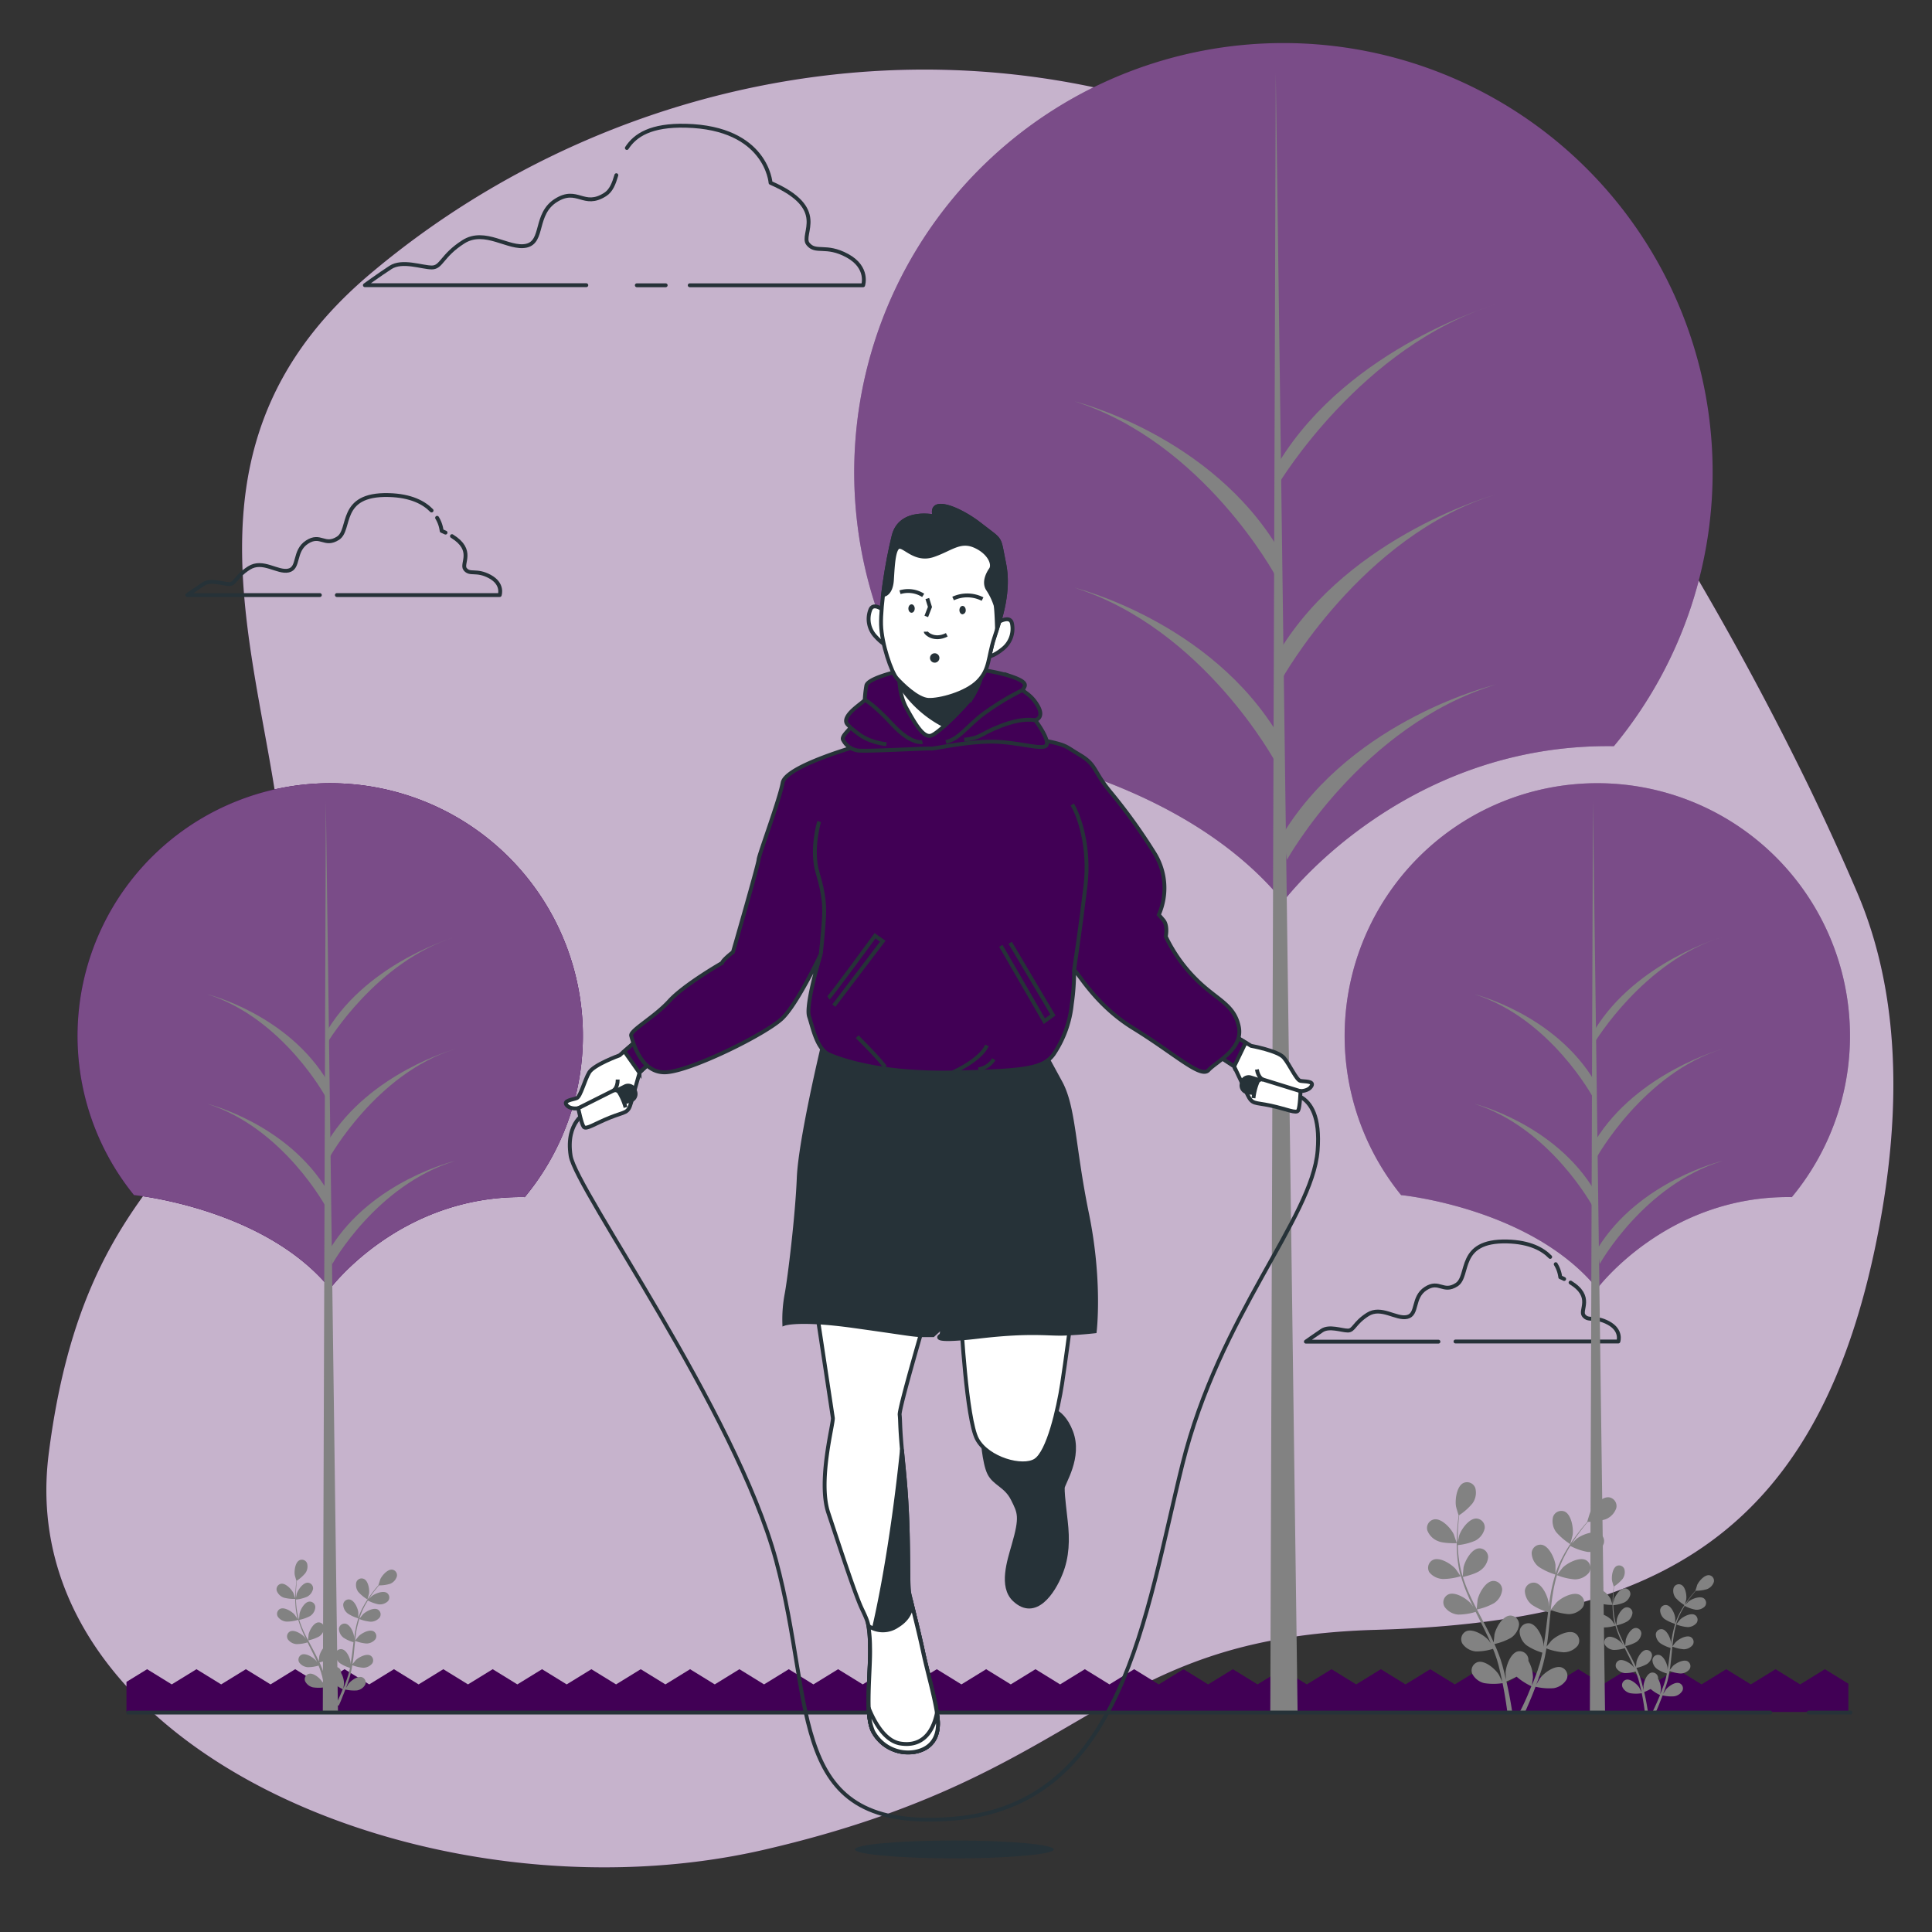 <svg xmlns="http://www.w3.org/2000/svg" viewBox="0 0 500 500"><rect x="0" y="0" width="500" height="500" fill="#333333" stroke="none"/><g id="freepik--background-simple--inject-1"><path d="M468.08,203.45A800.68,800.68,0,0,0,429.26,133c-21.4-34.7-49.42-67.22-86.09-87.73-85.07-47.59-183-29-247.66,25.86S83.67,196.28,71.82,249,22.29,299.73,12.6,376.28,112.74,498.35,197.8,478.7,284,423.87,356.09,421.8,471.31,398,486.38,317.32c5.3-28.36,5.86-59.17-5.71-86.26C476.75,221.88,472.53,212.65,468.08,203.45Z" style="fill:#410055"></path><path d="M468.08,203.45A800.68,800.68,0,0,0,429.26,133c-21.4-34.7-49.42-67.22-86.09-87.73-85.07-47.59-183-29-247.66,25.86S83.67,196.28,71.82,249,22.29,299.73,12.6,376.28,112.74,498.35,197.8,478.7,284,423.87,356.09,421.8,471.31,398,486.38,317.32c5.3-28.36,5.86-59.17-5.71-86.26C476.75,221.88,472.53,212.65,468.08,203.45Z" style="fill:#fff;opacity:0.7"></path></g><g id="freepik--Grass--inject-1"><polygon points="478.36 443.05 478.36 435.74 472.27 431.99 465.89 435.92 459.5 431.99 453.12 435.92 446.74 431.99 440.36 435.92 433.98 431.99 427.59 435.92 421.21 431.99 414.82 435.92 408.44 431.99 402.06 435.92 395.67 431.99 389.29 435.92 382.9 431.99 376.52 435.92 370.14 431.99 363.75 435.92 357.37 431.99 350.98 435.92 344.6 431.99 338.21 435.92 331.83 431.99 325.45 435.92 319.06 431.99 312.67 435.92 306.29 431.99 299.9 435.92 293.52 431.99 287.13 435.92 280.75 431.99 274.36 435.92 267.98 431.99 261.59 435.92 255.21 431.99 248.82 435.92 242.44 431.99 236.05 435.92 229.66 431.99 223.28 435.92 216.9 431.99 210.51 435.92 204.13 431.99 197.74 435.92 191.36 431.99 184.98 435.92 178.59 431.99 172.21 435.92 165.82 431.99 159.44 435.92 153.05 431.99 146.66 435.92 140.28 431.99 133.89 435.92 127.51 431.99 121.12 435.92 114.73 431.99 108.34 435.92 101.95 431.99 95.56 435.92 89.17 431.99 82.79 435.92 76.4 431.99 70.02 435.92 63.63 431.99 57.24 435.92 50.85 431.99 44.45 435.92 38.07 431.99 32.73 435.27 32.73 443.05 478.36 443.05" style="fill:#410055"></polygon></g><g id="freepik--Plants--inject-1"><path d="M372.25,398.87c1.38.6,4.76.52,4.76.52s-.73-2.21-.79-2.34c-.74-1.55-3.08-4.1-5-3.85a2.27,2.27,0,0,0-1.83,2.85A4.8,4.8,0,0,0,372.25,398.87Z" style="fill:#828282"></path><path d="M373.42,408.64a15.76,15.76,0,0,0,4.68-.74,39,39,0,0,0,1.83,5.06c.41,1,.86,1.91,1.32,2.86-.28-.41-.53-.76-.57-.81-1.12-1.3-4.05-3.15-5.82-2.39a2.27,2.27,0,0,0-1,3.23,4.76,4.76,0,0,0,3.49,2,15.11,15.11,0,0,0,4.55-.7c.18.36.35.73.54,1.09.87,1.73,1.74,3.46,2.55,5.19.29.6.55,1.21.81,1.82-.25-.36-.45-.66-.49-.7-1.12-1.3-4.06-3.15-5.83-2.4a2.29,2.29,0,0,0-1,3.24,4.78,4.78,0,0,0,3.48,2,14.33,14.33,0,0,0,4.43-.67c.25.63.5,1.26.71,1.89.14.42.3.83.41,1.26l.36,1.28c.19.82.4,1.67.57,2.47.13.56.23,1.1.34,1.64-.27-.61-.84-1.79-.9-1.88-.91-1.45-3.53-3.72-5.39-3.25a2.28,2.28,0,0,0-1.49,3,4.73,4.73,0,0,0,3.15,2.47,15.71,15.71,0,0,0,4.71,0c.18.89.35,1.76.49,2.58.32,1.82.56,3.45.74,4.83h1.26c-.21-1.43-.5-3.13-.88-5-.18-.9-.39-1.87-.61-2.86a25.13,25.13,0,0,0,2.63-1.23,16.72,16.72,0,0,0,3.83,2.47c-.35.84-.69,1.66-1,2.42-.7,1.61-1.36,3-2,4.24h1.37c.5-1.12,1.05-2.39,1.63-3.79.35-.86.71-1.78,1.07-2.73a15.47,15.47,0,0,0,4.69.37,4.78,4.78,0,0,0,3.33-2.23,2.27,2.27,0,0,0-1.26-3.14c-1.82-.62-4.6,1.45-5.62,2.83-.06.09-.61,1-.95,1.65.14-.39.29-.76.43-1.16.29-.8.56-1.6.85-2.45.13-.42.25-.85.38-1.28s.23-.88.34-1.33c.25-1,.45-2.1.63-3.18a15.06,15.06,0,0,0,4.46,1,4.76,4.76,0,0,0,3.62-1.69,2.27,2.27,0,0,0-.76-3.3c-1.71-.88-4.77.74-6,1.95-.07.08-.85,1-1.27,1.58.11-.65.21-1.29.29-1.95.24-1.91.42-3.84.61-5.78l.18-1.77a15.57,15.57,0,0,0,4.61,1.09,4.74,4.74,0,0,0,3.62-1.7,2.27,2.27,0,0,0-.76-3.3c-1.71-.88-4.77.74-6,2-.09.09-1.2,1.48-1.47,1.85.14-1.3.29-2.59.49-3.86a39.09,39.09,0,0,1,1.11-5.08,15.57,15.57,0,0,0,4.63,1.09,4.76,4.76,0,0,0,3.62-1.69,2.27,2.27,0,0,0-.76-3.3c-1.71-.88-4.77.74-6,1.95-.09.1-1.29,1.6-1.49,1.88,0-.09.05-.2.08-.29a29.8,29.8,0,0,1,2-4.8c.44-.86.9-1.65,1.37-2.41a15.4,15.4,0,0,0,4.39,1.54,4.76,4.76,0,0,0,3.79-1.29,2.27,2.27,0,0,0-.4-3.36c-1.6-1.06-4.82.22-6.16,1.28-.08.06-.75.74-1.24,1.23l.65-1c.81-1.21,1.62-2.27,2.34-3.21.42-.52.81-1,1.18-1.42a15.45,15.45,0,0,0,4.58-.66,4.74,4.74,0,0,0,2.77-2.89,2.28,2.28,0,0,0-1.91-2.8c-1.91-.2-4.18,2.42-4.88,4-.06.14-.76,2.37-.72,2.37h0c-.36.41-.74.85-1.15,1.35-.75.91-1.59,2-2.42,3.16a39.33,39.33,0,0,0-2.51,4,29.89,29.89,0,0,0-2.14,4.82s0,0,0,.06c0-.56,0-2.14,0-2.26-.23-1.7-1.65-4.86-3.54-5.21a2.28,2.28,0,0,0-2.63,2.14,4.76,4.76,0,0,0,1.83,3.56,16.15,16.15,0,0,0,4.31,2,39.38,39.38,0,0,0-1.26,5.22c-.19,1-.34,2.07-.48,3.11,0-.48,0-.92,0-1-.22-1.7-1.64-4.86-3.53-5.21a2.29,2.29,0,0,0-2.63,2.14,4.75,4.75,0,0,0,1.83,3.56,15.18,15.18,0,0,0,4.18,1.93l-.15,1.2c-.23,1.93-.45,3.86-.73,5.74-.1.66-.22,1.31-.33,2,0-.43,0-.8,0-.85-.22-1.7-1.64-4.86-3.53-5.21a2.28,2.28,0,0,0-2.63,2.14,4.76,4.76,0,0,0,1.83,3.56,14.66,14.66,0,0,0,4.06,1.89c-.14.66-.28,1.32-.45,2-.12.43-.21.85-.36,1.28s-.27.85-.4,1.26c-.29.8-.59,1.62-.89,2.38-.2.54-.41,1.05-.61,1.56.1-.66.28-2,.28-2.07a8.84,8.84,0,0,0-1.19-4.29,2.19,2.19,0,0,0,0-.51,2.28,2.28,0,0,0-2.78-1.93c-1.86.5-3,3.76-3.12,5.47,0,.1.06,1.21.11,1.9-.09-.4-.18-.8-.28-1.21-.19-.82-.41-1.63-.64-2.51l-.39-1.27c-.12-.43-.3-.87-.45-1.3-.36-1-.78-2-1.23-3a15,15,0,0,0,4.28-1.61,4.75,4.75,0,0,0,2.09-3.41,2.28,2.28,0,0,0-2.46-2.33c-1.91.21-3.57,3.25-3.91,4.93,0,.11-.14,1.34-.19,2-.27-.6-.54-1.2-.84-1.79-.85-1.72-1.77-3.44-2.68-5.15l-.82-1.58a15.68,15.68,0,0,0,4.44-1.64,4.75,4.75,0,0,0,2.09-3.41,2.28,2.28,0,0,0-2.46-2.33c-1.91.21-3.57,3.25-3.91,4.93,0,.13-.19,1.9-.21,2.36-.6-1.16-1.19-2.32-1.72-3.49a40.21,40.21,0,0,1-1.88-4.84c.12,0,3.3-.75,4.47-1.65a4.74,4.74,0,0,0,2.08-3.42,2.27,2.27,0,0,0-2.45-2.32c-1.91.2-3.57,3.25-3.92,4.93,0,.13-.2,2-.2,2.39,0-.1-.07-.19-.1-.29a29.38,29.38,0,0,1-1-5.11c-.11-1-.16-1.88-.19-2.77a14.92,14.92,0,0,0,4.51-1.14,4.73,4.73,0,0,0,2.45-3.16,2.27,2.27,0,0,0-2.18-2.58c-1.92,0-3.91,2.84-4.44,4.47,0,.09-.22,1-.35,1.71,0-.41,0-.83,0-1.21,0-1.46.1-2.79.19-4,.06-.67.12-1.28.19-1.84a15,15,0,0,0,3.46-3.08,4.72,4.72,0,0,0,.71-3.93,2.27,2.27,0,0,0-3.13-1.29c-1.7.88-2.15,4.32-1.87,6,0,.15.67,2.39.7,2.38l0,0c-.07.54-.15,1.13-.22,1.76-.11,1.18-.23,2.51-.27,4a40.14,40.14,0,0,0,.11,4.72,29.3,29.3,0,0,0,.88,5.2.14.14,0,0,0,0,.06c-.31-.48-1.2-1.78-1.28-1.87-1.12-1.3-4.05-3.15-5.82-2.4a2.29,2.29,0,0,0-1,3.24A4.78,4.78,0,0,0,373.42,408.64Z" style="fill:#828282"></path><path d="M406.38,399.61s.61-2.24.63-2.39c.24-1.7-.31-5.12-2-6a2.27,2.27,0,0,0-3.09,1.37,4.77,4.77,0,0,0,.82,3.92A16.18,16.18,0,0,0,406.38,399.61Z" style="fill:#828282"></path><path d="M414.34,415a10.16,10.16,0,0,0,3,.34s-.46-1.4-.5-1.49c-.47-1-1.95-2.6-3.16-2.44a1.44,1.44,0,0,0-1.16,1.81A3,3,0,0,0,414.34,415Z" style="fill:#828282"></path><path d="M415.08,421.18a10.23,10.23,0,0,0,3-.47,27.55,27.55,0,0,0,1.16,3.21c.27.6.55,1.21.84,1.81-.17-.25-.33-.48-.36-.51-.71-.82-2.57-2-3.69-1.52a1.44,1.44,0,0,0-.64,2.05,3,3,0,0,0,2.21,1.25,9.27,9.27,0,0,0,2.89-.45c.11.23.22.46.34.69.55,1.11,1.11,2.2,1.62,3.3.18.38.35.77.51,1.15-.15-.22-.28-.41-.31-.44-.71-.82-2.57-2-3.69-1.52a1.44,1.44,0,0,0-.64,2A3,3,0,0,0,420.5,433a8.79,8.79,0,0,0,2.81-.42c.16.4.32.8.45,1.2s.19.53.26.8.15.55.23.81c.12.53.25,1.06.36,1.57.08.36.15.7.22,1l-.57-1.19c-.58-.92-2.25-2.36-3.43-2.06a1.44,1.44,0,0,0-.94,1.93,3,3,0,0,0,2,1.56,9.39,9.39,0,0,0,3,0c.11.57.22,1.12.31,1.65.2,1.15.35,2.18.47,3.06h.8c-.14-.91-.32-2-.56-3.2-.12-.57-.25-1.19-.39-1.81a17.77,17.77,0,0,0,1.67-.79,10.29,10.29,0,0,0,2.43,1.57c-.22.54-.43,1-.65,1.54-.44,1-.86,1.92-1.23,2.69h.86c.32-.71.67-1.52,1-2.41.22-.54.45-1.13.68-1.73a9.76,9.76,0,0,0,3,.23,3,3,0,0,0,2.11-1.41,1.43,1.43,0,0,0-.8-2c-1.15-.39-2.92.92-3.56,1.8,0,.05-.39.66-.61,1l.28-.74c.18-.5.35-1,.53-1.55.08-.27.16-.54.25-.81s.14-.56.21-.84c.16-.67.29-1.34.4-2a9.38,9.38,0,0,0,2.83.65,3,3,0,0,0,2.3-1.07,1.45,1.45,0,0,0-.49-2.1c-1.08-.55-3,.48-3.8,1.24,0,.05-.54.67-.8,1,.07-.41.13-.82.18-1.24.15-1.21.27-2.44.39-3.67,0-.37.08-.75.11-1.12a10.2,10.2,0,0,0,2.93.69,3,3,0,0,0,2.3-1.08,1.43,1.43,0,0,0-.49-2.09c-1.08-.56-3,.47-3.79,1.24-.06,0-.77.94-.94,1.17.09-.82.18-1.64.31-2.45a25.15,25.15,0,0,1,.7-3.22,10,10,0,0,0,2.94.69,3,3,0,0,0,2.3-1.07,1.45,1.45,0,0,0-.48-2.1c-1.09-.56-3,.47-3.8,1.24-.06.06-.82,1-.95,1.2,0-.06,0-.13,0-.19a18.74,18.74,0,0,1,1.28-3.05c.28-.54.57-1,.87-1.53a9.73,9.73,0,0,0,2.79,1,3,3,0,0,0,2.4-.82,1.45,1.45,0,0,0-.25-2.13c-1-.67-3.06.14-3.92.82l-.78.78.41-.65c.51-.77,1-1.44,1.49-2,.26-.34.51-.63.74-.91a9.83,9.83,0,0,0,2.91-.41,3,3,0,0,0,1.76-1.84,1.44,1.44,0,0,0-1.21-1.77c-1.21-.13-2.65,1.53-3.1,2.52,0,.09-.48,1.5-.46,1.5h0c-.23.26-.47.54-.73.86-.48.58-1,1.24-1.54,2a26.6,26.6,0,0,0-1.59,2.54,19.92,19.92,0,0,0-1.36,3.06.08.08,0,0,1,0,0c0-.36,0-1.36,0-1.44-.14-1.08-1-3.08-2.24-3.31a1.45,1.45,0,0,0-1.67,1.36,3,3,0,0,0,1.16,2.26,10.31,10.31,0,0,0,2.74,1.25,25,25,0,0,0-.8,3.31c-.12.66-.22,1.32-.31,2,0-.31,0-.58,0-.62-.14-1.08-1.05-3.09-2.25-3.31a1.44,1.44,0,0,0-1.66,1.36,3,3,0,0,0,1.16,2.26,9.25,9.25,0,0,0,2.65,1.22c0,.26-.07.51-.1.77-.14,1.22-.28,2.44-.46,3.64-.06.42-.14.83-.21,1.24,0-.27,0-.5,0-.54-.14-1.08-1-3.08-2.24-3.3a1.45,1.45,0,0,0-1.67,1.35,3,3,0,0,0,1.16,2.26,9,9,0,0,0,2.58,1.2c-.09.42-.18.84-.28,1.25s-.14.54-.23.81-.17.54-.26.8c-.18.51-.37,1-.56,1.51s-.26.66-.39,1c.06-.42.18-1.24.18-1.31a5.69,5.69,0,0,0-.75-2.73c0-.11,0-.21,0-.32a1.45,1.45,0,0,0-1.77-1.22c-1.18.31-1.93,2.38-2,3.47,0,.06,0,.76.07,1.2-.06-.25-.11-.5-.18-.76-.12-.53-.26-1-.41-1.6l-.24-.81c-.08-.27-.19-.54-.29-.82-.23-.64-.5-1.27-.78-1.91a9.67,9.67,0,0,0,2.72-1,3,3,0,0,0,1.32-2.17A1.44,1.44,0,0,0,426,427c-1.22.13-2.27,2.06-2.49,3.13,0,.07-.09.85-.12,1.28-.17-.38-.34-.76-.53-1.13-.54-1.1-1.12-2.18-1.7-3.27l-.52-1a10.19,10.19,0,0,0,2.82-1.05,3,3,0,0,0,1.32-2.16,1.45,1.45,0,0,0-1.56-1.48c-1.21.13-2.26,2.06-2.48,3.13,0,.08-.12,1.21-.13,1.5-.39-.74-.76-1.48-1.1-2.22a25.86,25.86,0,0,1-1.19-3.07,10.39,10.39,0,0,0,2.84-1.05,3,3,0,0,0,1.32-2.16,1.44,1.44,0,0,0-1.56-1.48c-1.21.13-2.26,2.06-2.48,3.13,0,.08-.13,1.3-.13,1.52l-.07-.19a18.58,18.58,0,0,1-.61-3.24c-.07-.61-.1-1.19-.12-1.76a9.76,9.76,0,0,0,2.86-.72,3,3,0,0,0,1.56-2,1.45,1.45,0,0,0-1.39-1.64c-1.22,0-2.48,1.8-2.81,2.84,0,.06-.15.65-.23,1.08,0-.25,0-.52,0-.76,0-.93.06-1.77.12-2.52,0-.42.08-.81.12-1.16a10.09,10.09,0,0,0,2.2-1.95,3,3,0,0,0,.45-2.5,1.45,1.45,0,0,0-2-.82c-1.08.56-1.37,2.74-1.19,3.82,0,.09.43,1.51.45,1.5h0c-.05.34-.1.71-.14,1.11-.07.75-.15,1.6-.17,2.52a23.65,23.65,0,0,0,.07,3,19.1,19.1,0,0,0,.55,3.3,0,0,0,0,1,0,0c-.19-.3-.75-1.12-.8-1.18-.72-.82-2.58-2-3.7-1.52a1.44,1.44,0,0,0-.64,2.05A3,3,0,0,0,415.08,421.18Z" style="fill:#828282"></path><path d="M436,415.44s.39-1.42.4-1.51c.15-1.08-.19-3.25-1.29-3.78a1.43,1.43,0,0,0-2,.87,3,3,0,0,0,.52,2.48A10.37,10.37,0,0,0,436,415.44Z" style="fill:#828282"></path><path d="M73.45,413.47a10.35,10.35,0,0,0,3,.33s-.46-1.4-.5-1.49c-.47-1-2-2.6-3.17-2.44a1.45,1.45,0,0,0-1.16,1.81A3,3,0,0,0,73.45,413.47Z" style="fill:#828282"></path><path d="M74.19,419.67a10,10,0,0,0,3-.47,25.83,25.83,0,0,0,1.16,3.21c.26.61.54,1.21.83,1.81l-.35-.51c-.72-.82-2.58-2-3.7-1.52a1.44,1.44,0,0,0-.64,2.05,3,3,0,0,0,2.21,1.25,9.6,9.6,0,0,0,2.89-.44c.12.23.23.46.34.69.56,1.1,1.11,2.2,1.63,3.29.18.38.34.77.51,1.15l-.31-.44c-.72-.82-2.58-2-3.7-1.52a1.44,1.44,0,0,0-.64,2,3,3,0,0,0,2.21,1.25,9.39,9.39,0,0,0,2.81-.42c.16.4.32.8.45,1.19s.19.53.26.81.15.54.23.81c.12.52.26,1.06.37,1.57l.21,1c-.17-.38-.53-1.13-.57-1.19-.58-.92-2.24-2.36-3.42-2.06a1.44,1.44,0,0,0-1,1.93,3,3,0,0,0,2,1.57,10,10,0,0,0,3,0c.11.56.22,1.12.31,1.64.2,1.15.36,2.19.47,3.06h.8c-.14-.9-.32-2-.56-3.19-.11-.58-.24-1.19-.39-1.82a14.83,14.83,0,0,0,1.67-.78,11,11,0,0,0,2.43,1.56c-.21.54-.43,1.06-.64,1.54-.45,1-.87,1.92-1.24,2.69h.87c.32-.71.67-1.51,1-2.41.23-.54.45-1.12.68-1.72a10.49,10.49,0,0,0,3,.23,3,3,0,0,0,2.11-1.42,1.44,1.44,0,0,0-.79-2c-1.16-.39-2.92.92-3.57,1.8,0,.05-.39.66-.61,1.05.1-.25.19-.49.28-.74l.54-1.56.24-.81c.09-.26.14-.56.22-.84.15-.66.28-1.34.39-2a9.77,9.77,0,0,0,2.83.65,3,3,0,0,0,2.3-1.08,1.44,1.44,0,0,0-.48-2.09c-1.09-.56-3,.47-3.8,1.24,0,.05-.54.66-.81,1,.07-.41.14-.82.19-1.24.15-1.21.26-2.44.38-3.66l.12-1.13a10,10,0,0,0,2.92.69,3,3,0,0,0,2.3-1.08,1.44,1.44,0,0,0-.48-2.09c-1.09-.56-3,.47-3.8,1.24-.06.06-.77.94-.93,1.17.08-.82.18-1.64.3-2.45A25.16,25.16,0,0,1,93,419a10.15,10.15,0,0,0,2.94.7,3,3,0,0,0,2.3-1.08,1.44,1.44,0,0,0-.49-2.09c-1.08-.56-3,.47-3.8,1.24-.06.06-.82,1-.94,1.19,0-.06,0-.13.05-.19a18.58,18.58,0,0,1,1.27-3.05c.28-.54.57-1,.87-1.52a9.75,9.75,0,0,0,2.79,1,3,3,0,0,0,2.4-.81,1.45,1.45,0,0,0-.25-2.14c-1-.67-3.06.14-3.91.82-.05,0-.48.46-.79.78l.42-.65c.51-.77,1-1.44,1.48-2,.27-.33.51-.63.75-.91a9.49,9.49,0,0,0,2.9-.41A3,3,0,0,0,102.7,408a1.44,1.44,0,0,0-1.21-1.78c-1.21-.13-2.65,1.53-3.09,2.53,0,.08-.49,1.5-.46,1.49h0l-.73.86c-.47.58-1,1.25-1.53,2a24.56,24.56,0,0,0-1.59,2.53,18.16,18.16,0,0,0-1.36,3.06.06.06,0,0,0,0,0c0-.36,0-1.36,0-1.44-.14-1.08-1-3.08-2.25-3.3a1.44,1.44,0,0,0-1.66,1.36A3,3,0,0,0,90,417.57a9.54,9.54,0,0,0,2.73,1.25,25.13,25.13,0,0,0-.8,3.32c-.12.65-.21,1.31-.3,2,0-.31,0-.59,0-.63-.14-1.08-1-3.08-2.24-3.31a1.45,1.45,0,0,0-1.67,1.36,3,3,0,0,0,1.16,2.26A9.37,9.37,0,0,0,91.48,425l-.09.77c-.15,1.22-.29,2.45-.47,3.64-.06.42-.13.83-.21,1.25,0-.28,0-.51,0-.54-.14-1.08-1-3.09-2.25-3.31a1.44,1.44,0,0,0-1.66,1.36A3,3,0,0,0,88,430.45a9.15,9.15,0,0,0,2.57,1.19c-.09.42-.17.85-.28,1.25s-.13.54-.23.81-.17.54-.26.81c-.18.5-.37,1-.56,1.51s-.26.66-.39,1c.07-.42.18-1.24.18-1.31a5.61,5.61,0,0,0-.75-2.73,1.62,1.62,0,0,0,0-.31,1.44,1.44,0,0,0-1.77-1.23c-1.17.31-1.92,2.38-2,3.47,0,.07,0,.77.07,1.21,0-.26-.11-.51-.17-.77-.13-.52-.27-1-.41-1.6-.08-.26-.16-.53-.25-.8s-.19-.55-.28-.83c-.23-.63-.5-1.27-.79-1.9a9.31,9.31,0,0,0,2.72-1A3,3,0,0,0,86.68,427a1.45,1.45,0,0,0-1.56-1.48c-1.21.14-2.27,2.07-2.49,3.13,0,.07-.08.85-.11,1.29-.18-.38-.35-.76-.54-1.14-.54-1.09-1.12-2.18-1.7-3.27l-.52-1a10.43,10.43,0,0,0,2.82-1,3,3,0,0,0,1.32-2.17,1.44,1.44,0,0,0-1.56-1.48c-1.21.13-2.26,2.07-2.48,3.13,0,.08-.12,1.21-.13,1.5-.38-.74-.76-1.47-1.1-2.21a27.1,27.1,0,0,1-1.19-3.08,10.17,10.17,0,0,0,2.84-1A3,3,0,0,0,81.6,416,1.44,1.44,0,0,0,80,414.5c-1.21.13-2.26,2.06-2.48,3.13,0,.09-.13,1.3-.13,1.52a1.27,1.27,0,0,1-.06-.18,17.84,17.84,0,0,1-.62-3.25c-.07-.61-.1-1.19-.12-1.76a9.51,9.51,0,0,0,2.87-.72,3,3,0,0,0,1.55-2,1.44,1.44,0,0,0-1.39-1.64c-1.22,0-2.47,1.8-2.81,2.83,0,.06-.14.65-.22,1.09,0-.26,0-.52,0-.77,0-.92.06-1.77.12-2.51,0-.43.08-.81.12-1.17a9.62,9.62,0,0,0,2.2-1.95,3,3,0,0,0,.45-2.5,1.44,1.44,0,0,0-2-.82c-1.09.56-1.37,2.75-1.19,3.82,0,.09.42,1.52.44,1.5h0c-.05.34-.09.71-.14,1.12-.07.75-.15,1.59-.17,2.52a27.93,27.93,0,0,0,.07,3,19.15,19.15,0,0,0,.56,3.3.08.08,0,0,0,0,0c-.19-.3-.76-1.13-.81-1.19-.71-.82-2.57-2-3.7-1.52a1.45,1.45,0,0,0-.64,2.05A3,3,0,0,0,74.19,419.67Z" style="fill:#828282"></path><path d="M95.1,413.94s.39-1.43.41-1.52c.15-1.08-.2-3.25-1.3-3.78a1.44,1.44,0,0,0-2,.87,3,3,0,0,0,.52,2.48A10.21,10.21,0,0,0,95.1,413.94Z" style="fill:#828282"></path></g><g id="freepik--Clouds--inject-1"><path d="M111.69,132.12c-1.94-2-5.3-3.86-11.13-4-13.1-.32-9.58,8.95-13.1,11.18s-4.48-1.28-8,1-1.92,6.71-4.79,7.35S68,144.74,64.45,147s-3.52,4.16-5.12,4.16-4.79-1.28-6.71,0S48.47,154,48.47,154H82.78" style="fill:none;stroke:#263238;stroke-linecap:round;stroke-linejoin:round"></path><path d="M115.3,137.84l-1-.45a8.61,8.61,0,0,0-1.18-3.38" style="fill:none;stroke:#263238;stroke-linecap:round;stroke-linejoin:round"></path><path d="M87.18,154h42.15s1-2.87-2.56-4.79-5.11-.32-6.39-1.92c-1.14-1.42,2.54-4.87-3.41-8.54" style="fill:none;stroke:#263238;stroke-linecap:round;stroke-linejoin:round"></path><path d="M401.19,325.29c-1.94-2-5.3-3.85-11.13-4-13.1-.32-9.59,8.95-13.1,11.19s-4.48-1.28-8,1-1.92,6.71-4.8,7.35-6.71-2.88-10.22-.64-3.52,4.16-5.12,4.16-4.79-1.28-6.71,0-4.15,2.87-4.15,2.87h34.31" style="fill:none;stroke:#263238;stroke-linecap:round;stroke-linejoin:round"></path><path d="M404.8,331c-.31-.16-.64-.31-1-.46a8.6,8.6,0,0,0-1.18-3.37" style="fill:none;stroke:#263238;stroke-linecap:round;stroke-linejoin:round"></path><path d="M376.68,347.18h42.15s1-2.87-2.56-4.79-5.11-.32-6.39-1.92c-1.14-1.42,2.54-4.87-3.42-8.55" style="fill:none;stroke:#263238;stroke-linecap:round;stroke-linejoin:round"></path><path d="M178.5,73.83h44.88s1.52-4.59-4.08-7.65-8.16-.51-10.2-3.06,5.61-9.17-9.68-15.8c0,0-1-14.27-21.92-14.78-9-.22-13.1,2.41-15.27,5.76" style="fill:none;stroke:#263238;stroke-linecap:round;stroke-linejoin:round"></path><line x1="164.81" y1="73.83" x2="172.28" y2="73.83" style="fill:none;stroke:#263238;stroke-linecap:round;stroke-linejoin:round"></line><path d="M159.51,45.34c-.64,2.17-1.33,4-2.9,5-5.61,3.57-7.14-2-12.74,1.53s-3.06,10.7-7.65,11.72-10.7-4.58-16.31-1-5.61,6.63-8.15,6.63-7.65-2-10.71,0-6.62,4.59-6.62,4.59h57.31" style="fill:none;stroke:#263238;stroke-linecap:round;stroke-linejoin:round"></path></g><g id="freepik--Trees--inject-1"><path d="M34.74,309.29s33.65,3.33,50.7,24.19c0,0,18-24.16,50.37-23.67a65.39,65.39,0,1,0-101.08-.46Z" style="fill:#410055"></path><path d="M34.74,309.29s33.65,3.33,50.7,24.19c0,0,18-24.16,50.37-23.67a65.39,65.39,0,1,0-101.08-.46Z" style="fill:#410055"></path><path d="M34.74,309.29s33.65,3.33,50.7,24.19c0,0,18-24.16,50.37-23.67a65.39,65.39,0,1,0-101.08-.46Z" style="fill:#fff;opacity:0.3"></path><polygon points="87.47 443.51 84.33 207.3 83.54 443.51 87.47 443.51" style="fill:#828282"></polygon><path d="M86,327.12s11.36-20.44,31.8-26.69c0,0-21.58,5.11-32.37,22.72Z" style="fill:#828282"></path><path d="M84.79,269.75s12.6-21,33-27.24c0,0-22.25,6.4-33,24Z" style="fill:#828282"></path><path d="M85.23,299.62s12.16-21.9,32.6-28.15c0,0-22.1,6.13-32.89,23.73Z" style="fill:#828282"></path><path d="M84.35,284s-11-20.44-30.69-26.69c0,0,20.82,5.12,31.23,22.72Z" style="fill:#828282"></path><path d="M84.35,312.36s-11-20.45-30.69-26.69c0,0,20.82,5.11,31.23,22.71Z" style="fill:#828282"></path><path d="M362.67,309.29s33.64,3.33,50.69,24.19c0,0,18-24.16,50.37-23.67a65.39,65.39,0,1,0-101.07-.46Z" style="fill:#410055"></path><path d="M362.67,309.29s33.64,3.33,50.69,24.19c0,0,18-24.16,50.37-23.67a65.39,65.39,0,1,0-101.07-.46Z" style="fill:#fff;opacity:0.3"></path><polygon points="415.39 443.51 412.25 207.3 411.46 443.51 415.39 443.51" style="fill:#828282"></polygon><path d="M414,327.12s11.36-20.44,31.8-26.69c0,0-21.58,5.11-32.37,22.72Z" style="fill:#828282"></path><path d="M412.71,269.75s12.6-21,33-27.24c0,0-22.25,6.4-33,24Z" style="fill:#828282"></path><path d="M413.16,299.62s12.15-21.9,32.59-28.15c0,0-22.1,6.13-32.89,23.73Z" style="fill:#828282"></path><path d="M412.27,284s-11-20.44-30.69-26.69c0,0,20.83,5.12,31.24,22.72Z" style="fill:#828282"></path><path d="M412.27,312.36s-11-20.45-30.69-26.69c0,0,20.83,5.11,31.24,22.71Z" style="fill:#828282"></path><path d="M246,192.23s57.14,5.65,86.11,41.08c0,0,30.6-41,85.56-40.2a111.08,111.08,0,1,0-171.69-.79Z" style="fill:#410055"></path><path d="M246,192.23s57.14,5.65,86.11,41.08c0,0,30.6-41,85.56-40.2a111.08,111.08,0,1,0-171.69-.79Z" style="fill:#fff;opacity:0.3"></path><polygon points="335.82 443.51 330.17 18.98 328.75 443.51 335.82 443.51" style="fill:#828282"></polygon><path d="M333.06,222.51s19.29-34.72,54-45.33c0,0-36.66,8.68-55,38.58Z" style="fill:#828282"></path><path d="M331,125.06s21.39-35.66,56.12-46.27c0,0-37.79,10.87-56.12,40.78Z" style="fill:#828282"></path><path d="M331.71,175.79s20.64-37.2,55.37-47.81c0,0-37.54,10.41-55.87,40.31Z" style="fill:#828282"></path><path d="M330.2,149.2s-18.61-34.72-52.12-45.33c0,0,35.37,8.68,53.05,38.58Z" style="fill:#828282"></path><path d="M330.2,197.43s-18.61-34.72-52.12-45.33c0,0,35.37,8.68,53.05,38.58Z" style="fill:#828282"></path></g><g id="freepik--Floor--inject-1"><line x1="468.08" y1="443.21" x2="478.91" y2="443.21" style="fill:none;stroke:#263238;stroke-linecap:round;stroke-linejoin:round"></line><line x1="33.16" y1="443.21" x2="458.14" y2="443.21" style="fill:none;stroke:#263238;stroke-linecap:round;stroke-linejoin:round"></line></g><g id="freepik--Character--inject-1"><ellipse cx="246.98" cy="478.63" rx="25.73" ry="2.31" style="fill:#263238"></ellipse><path d="M151.81,287.83s-5.51,2.48-4.13,11.29,42.68,66.09,53.14,104.64,2.21,70.49,46,66.91S296.37,417.8,306,379s33.59-63.61,35-81.23-9.92-14.6-9.92-14.6" style="fill:none;stroke:#263238;stroke-miterlimit:10"></path><path d="M211.41,339.64s3.93,25.93,4.13,27.31-3.93,16.3-1.18,24.55,6.88,21,8.65,24.76,2,4.12,2.16,10-1.38,17.87.78,21.8a10.28,10.28,0,0,0,10.81,5.3c4.32-.78,6.48-3.92,5.89-8.84s-2.55-11.39-3.73-16.89-2.36-10-3.15-13.36-.59-1.18-.78-14-1-18.85-1.57-25.14-.4-7.27-.59-9,7.07-26.32,7.07-26.32l-28.68-2.16Z" style="fill:#fff;stroke:#263238;stroke-miterlimit:10"></path><path d="M238.92,427.65c-1.18-5.5-2.36-10-3.15-13.36s-.59-1.18-.78-14-1-18.85-1.57-25.14c0,0-2.71,28.69-8.27,50.5,0,.19,0,.37,0,.58.19,5.89-1.38,17.87.78,21.8a10.28,10.28,0,0,0,10.81,5.3c4.32-.78,6.48-3.92,5.89-8.84S240.1,433.15,238.92,427.65Z" style="fill:#263238;stroke:#263238;stroke-miterlimit:10"></path><path d="M242.65,444.54c-.59-4.91-2.55-11.39-3.73-16.89s-2.36-10-3.15-13.36c0,0,1,3.73-3.53,6.48a6.63,6.63,0,0,1-7.51,0,35.66,35.66,0,0,1,.44,5.53c.19,5.89-1.38,17.87.78,21.8a10.28,10.28,0,0,0,10.81,5.3C241.08,452.6,243.24,449.46,242.65,444.54Z" style="fill:#fff;stroke:#263238;stroke-miterlimit:10"></path><path d="M236.76,453.38c4.32-.78,6.48-3.92,5.89-8.84-.05-.39-.12-.82-.18-1.23-1.11,5.48-4.17,8.76-9.45,7.91-4.2-.67-6.91-6-8.18-9.14a14.92,14.92,0,0,0,1.11,6A10.28,10.28,0,0,0,236.76,453.38Z" style="fill:#fff;stroke:#263238;stroke-miterlimit:10"></path><path d="M254.24,371.66s.39,6.88,1.77,9.63,4.32,3.14,6.09,6.68,2.35,4.52.19,12c-1.14,4-3.36,10.6.19,14,5.48,5.2,10.12-2,12-6.69,1.8-4.38,1.88-8.91,1.35-13.55-.79-6.88-.79-7.47-.79-8.65s4.72-7.86,2.16-14.53-7.07-6.09-7.07-6.09S256.4,361.84,254.24,371.66Z" style="fill:#263238;stroke:#263238;stroke-miterlimit:10"></path><path d="M248.74,341.8s1.37,25.54,4.12,30.65,11.79,7.66,15.13,5.5,5.89-13.36,6.88-19.84S277,342.79,277,342.79Z" style="fill:#fff;stroke:#263238;stroke-miterlimit:10"></path><path d="M213,270.5s-5.9,24.55-6.29,34.37-2.36,25.93-3.14,30.06a35,35,0,0,0-.59,7.66s3.73-1.37,17.87.59,15.52,2.36,18.08,2.36h2.55l2.55-2.36-.39,2.36s-4.12,2,9.63.39,18.07-.59,22.39-.79,7.66-.59,7.66-.59,1.58-13-2-30.44-3.34-27.51-6.88-34l-3.53-6.48s-27.31,1.37-37.33,1.18a64.52,64.52,0,0,1-19.25-3.74" style="fill:#263238;stroke:#263238;stroke-miterlimit:10"></path><path d="M164.74,269.31l-4.42,3.82s-6.64,2.41-7.84,4.42-2.21,6.23-3.22,6.64-3.62.6-2.61,1.81,3,.8,3,.8.81,4,1.41,4.82,2.81-.8,6.84-2.41,4.62-1,5.42-3.82,2.21-7.84,2.21-7.84l2.82-2.61Z" style="fill:#fff;stroke:#263238;stroke-miterlimit:10"></path><path d="M164.74,269.31l-3.18,2.75,3.95,5.6,0-.11,2.82-2.61Z" style="fill:#410055;stroke:#263238;stroke-miterlimit:10"></path><path d="M149.66,286.8l9-4.52a1.21,1.21,0,0,1,1.6.48,15.06,15.06,0,0,1,1.63,3.84" style="fill:none;stroke:#263238;stroke-miterlimit:10"></path><path d="M160.29,281.88l1.48-.74a1.8,1.8,0,0,1,2.48,1l.13.34a1.8,1.8,0,0,1-1.17,2.36l-1.07.31Z" style="fill:#263238;stroke:#263238;stroke-miterlimit:10"></path><path d="M158.7,282.28s1.16-.62,1.16-2.89" style="fill:none;stroke:#263238;stroke-miterlimit:10"></path><path d="M318.78,267.66l5,3s6.94,1.27,8.47,3.06,3.22,5.77,4.28,6,3.66,0,2.87,1.35-2.83,1.3-2.83,1.3-.13,4.09-.59,5-2.91-.33-7.14-1.24-4.73-.22-6-2.86-3.49-7.37-3.49-7.37l-3.21-2.1Z" style="fill:#fff;stroke:#263238;stroke-miterlimit:10"></path><path d="M318.78,267.66l3.6,2.18-3,6.19-.05-.11-3.21-2.1Z" style="fill:#410055;stroke:#263238;stroke-miterlimit:10"></path><path d="M336.57,282.4l-9.67-3a1.22,1.22,0,0,0-1.5.75,15,15,0,0,0-1,4.05" style="fill:none;stroke:#263238;stroke-miterlimit:10"></path><path d="M325.26,279.32l-1.57-.48a1.79,1.79,0,0,0-2.29,1.37l-.07.36a1.8,1.8,0,0,0,1.55,2.13l1.11.13Z" style="fill:#263238;stroke:#263238;stroke-miterlimit:10"></path><path d="M326.9,279.44s-1.24-.41-1.62-2.66" style="fill:none;stroke:#263238;stroke-miterlimit:10"></path><path d="M223,192.74s-19.64,5.4-20.45,9.83-6.23,18.89-6.23,19.9-6.63,23.92-6.63,23.92-2.61,2-2.82,2.82c0,0-9.85,5.63-13.67,9.85s-10.25,7.64-9.85,9,2.42,9.65,8.85,9.45,26.33-10.05,30.35-14.07S212.39,247,212.39,247s-4,13.06-3,16.08,2,8.44,5.23,9.85,13.47,5,32,4.62,23.52-1,26.14-4.82a28.32,28.32,0,0,0,4.62-12.87,57.55,57.55,0,0,0,.6-8.44c0-1.81,4.43,8,15.28,14.67s17.49,13.07,19.5,10.86,9.05-5.43,7.84-11.26-5.63-6.83-11.06-12.26a39.77,39.77,0,0,1-7.84-11.06s.61-2.81-.6-4.22l-1.2-1.41a17.08,17.08,0,0,0-1.21-16.08,145.57,145.57,0,0,0-11.46-15.88c-4.42-5.43-3.42-6.84-7.84-9.45s-2.61-2.41-12.67-4.42-12.7-.37-25.85-.49S223,192.74,223,192.74Z" style="fill:#410055;stroke:#263238;stroke-miterlimit:10"></path><path d="M277.92,251.42s1.81-12.06,3-22.12-1.61-18.09-3.42-21.1" style="fill:none;stroke:#263238;stroke-miterlimit:10"></path><path d="M212,212.62s-2.21,7.24-.4,13.27,1.81,9,1.61,12.26-.8,8.85-.8,8.85" style="fill:none;stroke:#263238;stroke-miterlimit:10"></path><path d="M214.4,258.25c.6-.4,12.06-16.08,12.06-16.08l2,1.41L215.8,260.26" style="fill:none;stroke:#263238;stroke-miterlimit:10"></path><polyline points="259.02 244.78 270.28 264.28 272.5 262.68 261.44 243.98" style="fill:none;stroke:#263238;stroke-miterlimit:10"></polyline><path d="M229.07,276.15s-.8-1.41-7.24-7.85" style="fill:none;stroke:#263238;stroke-miterlimit:10"></path><path d="M246.56,277.55s7.24-3.21,8.85-7" style="fill:none;stroke:#263238;stroke-miterlimit:10"></path><path d="M253.2,276.75a5.82,5.82,0,0,0,4-2.62" style="fill:none;stroke:#263238;stroke-miterlimit:10"></path><path d="M231.42,174s-6.81,1.63-7.21,3.4a30,30,0,0,0-.41,3.67c-.14.55-3.41,2.45-4.49,4.36s.68,2.31.68,2.86-2.45,2.31-1.77,3.26a5.1,5.1,0,0,0,4.76,2.72c3.27.14,17.42-.68,18-.54s9.79-2,16.6-1.77,12.93,2.45,13.34.68-3-6.26-3-6.26,2.45-.54.68-3.67-3.81-3.54-3.81-4.22,2.18-1.64-3-3.41A46,46,0,0,0,249,173c-2.73-.14-14.57-.41-14.57-.41Z" style="fill:#410055;stroke:#263238;stroke-miterlimit:10"></path><path d="M264.76,178.53a67.17,67.17,0,0,0-10.84,6.65c-4.18,3.42-5.89,6.08-9.12,6.85" style="fill:none;stroke:#263238;stroke-miterlimit:10"></path><path d="M267.89,186.42s-2.94-.86-8.83,1.42-4.76,3-9.51,3.61" style="fill:none;stroke:#263238;stroke-miterlimit:10"></path><path d="M223.8,181.11s2.18,1,7.12,6.35,7.8,4.57,7.8,4.57" style="fill:none;stroke:#263238;stroke-miterlimit:10"></path><path d="M220,188.33c1,.27,2.95,3.51,9.41,4.27" style="fill:none;stroke:#263238;stroke-miterlimit:10"></path><path d="M232.92,174.23a15.72,15.72,0,0,0,1.49,8.71c2.18,3.94,4.36,7.89,6.4,7.48s9.39-8.16,10.89-10.2a23.66,23.66,0,0,0,2.58-6.13S241.76,180.22,232.92,174.23Z" style="fill:#fff;stroke:#263238;stroke-miterlimit:10"></path><path d="M254.28,174.09s-12.52,6.13-21.36.14a15.94,15.94,0,0,0-.06,3,29.32,29.32,0,0,0,11.61,10.56,71.66,71.66,0,0,0,7.23-7.59A23.66,23.66,0,0,0,254.28,174.09Z" style="fill:#263238;stroke:#263238;stroke-miterlimit:10"></path><path d="M229,158.22s-3-2.67-3.8-.31a6.59,6.59,0,0,0,1.42,6.83c1.89,2.08,3.08,2.4,3.08,2.4Z" style="fill:#fff;stroke:#263238;stroke-miterlimit:10"></path><path d="M258.09,161.16s3.41-2.18,3.82.27a6.64,6.64,0,0,1-2.45,6.54c-2.18,1.77-3.41,1.9-3.41,1.9Z" style="fill:#fff;stroke:#263238;stroke-miterlimit:10"></path><path d="M241.9,133.67s-8.85-2-10.62,5-3.4,18-3.26,23,2.72,12.38,4.08,13.88,5.31,5.44,8.17,5.58,9.66-1.63,12.79-4.77,2.58-6.12,4.22-11.16,4.08-12.24,2.58-19.46-.4-5.44-6.12-9.93S240.27,128.5,241.9,133.67Z" style="fill:#fff;stroke:#263238;stroke-miterlimit:10"></path><path d="M259.86,145.78c-1.49-7.21-.4-5.44-6.12-9.93s-13.47-7.35-11.84-2.18c0,0-8.85-2-10.62,5a135.69,135.69,0,0,0-2.75,15.3l.3-.06s1.77-.27,2-3.81.41-8.44,1.91-8.58,4.22,3.68,8.71,2.18,6.94-4.08,10.75-2.45,5.17,4.77,4.22,6.13-1.77,3.4-.82,5a16.85,16.85,0,0,1,2.05,4.22c.2.91.33,4.4.38,6.11C259.57,158,261.13,151.89,259.86,145.78Z" style="fill:#263238;stroke:#263238;stroke-miterlimit:10"></path><polyline points="239.99 154.9 240.67 157.08 239.72 159.53" style="fill:none;stroke:#263238;stroke-miterlimit:10"></polyline><path d="M239.58,163.48c0,.4,2.18,2.45,5.45.81" style="fill:none;stroke:#263238;stroke-miterlimit:10"></path><circle cx="241.9" cy="170.28" r="1.22" style="fill:#263238"></circle><path d="M236.73,157.49c0,.6-.37,1.09-.82,1.09s-.82-.49-.82-1.09.37-1.09.82-1.09S236.73,156.89,236.73,157.49Z" style="fill:#263238"></path><path d="M249.93,157.9a1,1,0,0,1-.82,1.08c-.45,0-.81-.48-.81-1.08s.36-1.09.81-1.09S249.93,157.29,249.93,157.9Z" style="fill:#263238"></path><path d="M232.92,153.27a7.24,7.24,0,0,1,6,.81" style="fill:none;stroke:#263238;stroke-miterlimit:10"></path><path d="M246.66,154.9a8.74,8.74,0,0,1,7.62.14" style="fill:#fff;stroke:#263238;stroke-miterlimit:10"></path></g></svg>